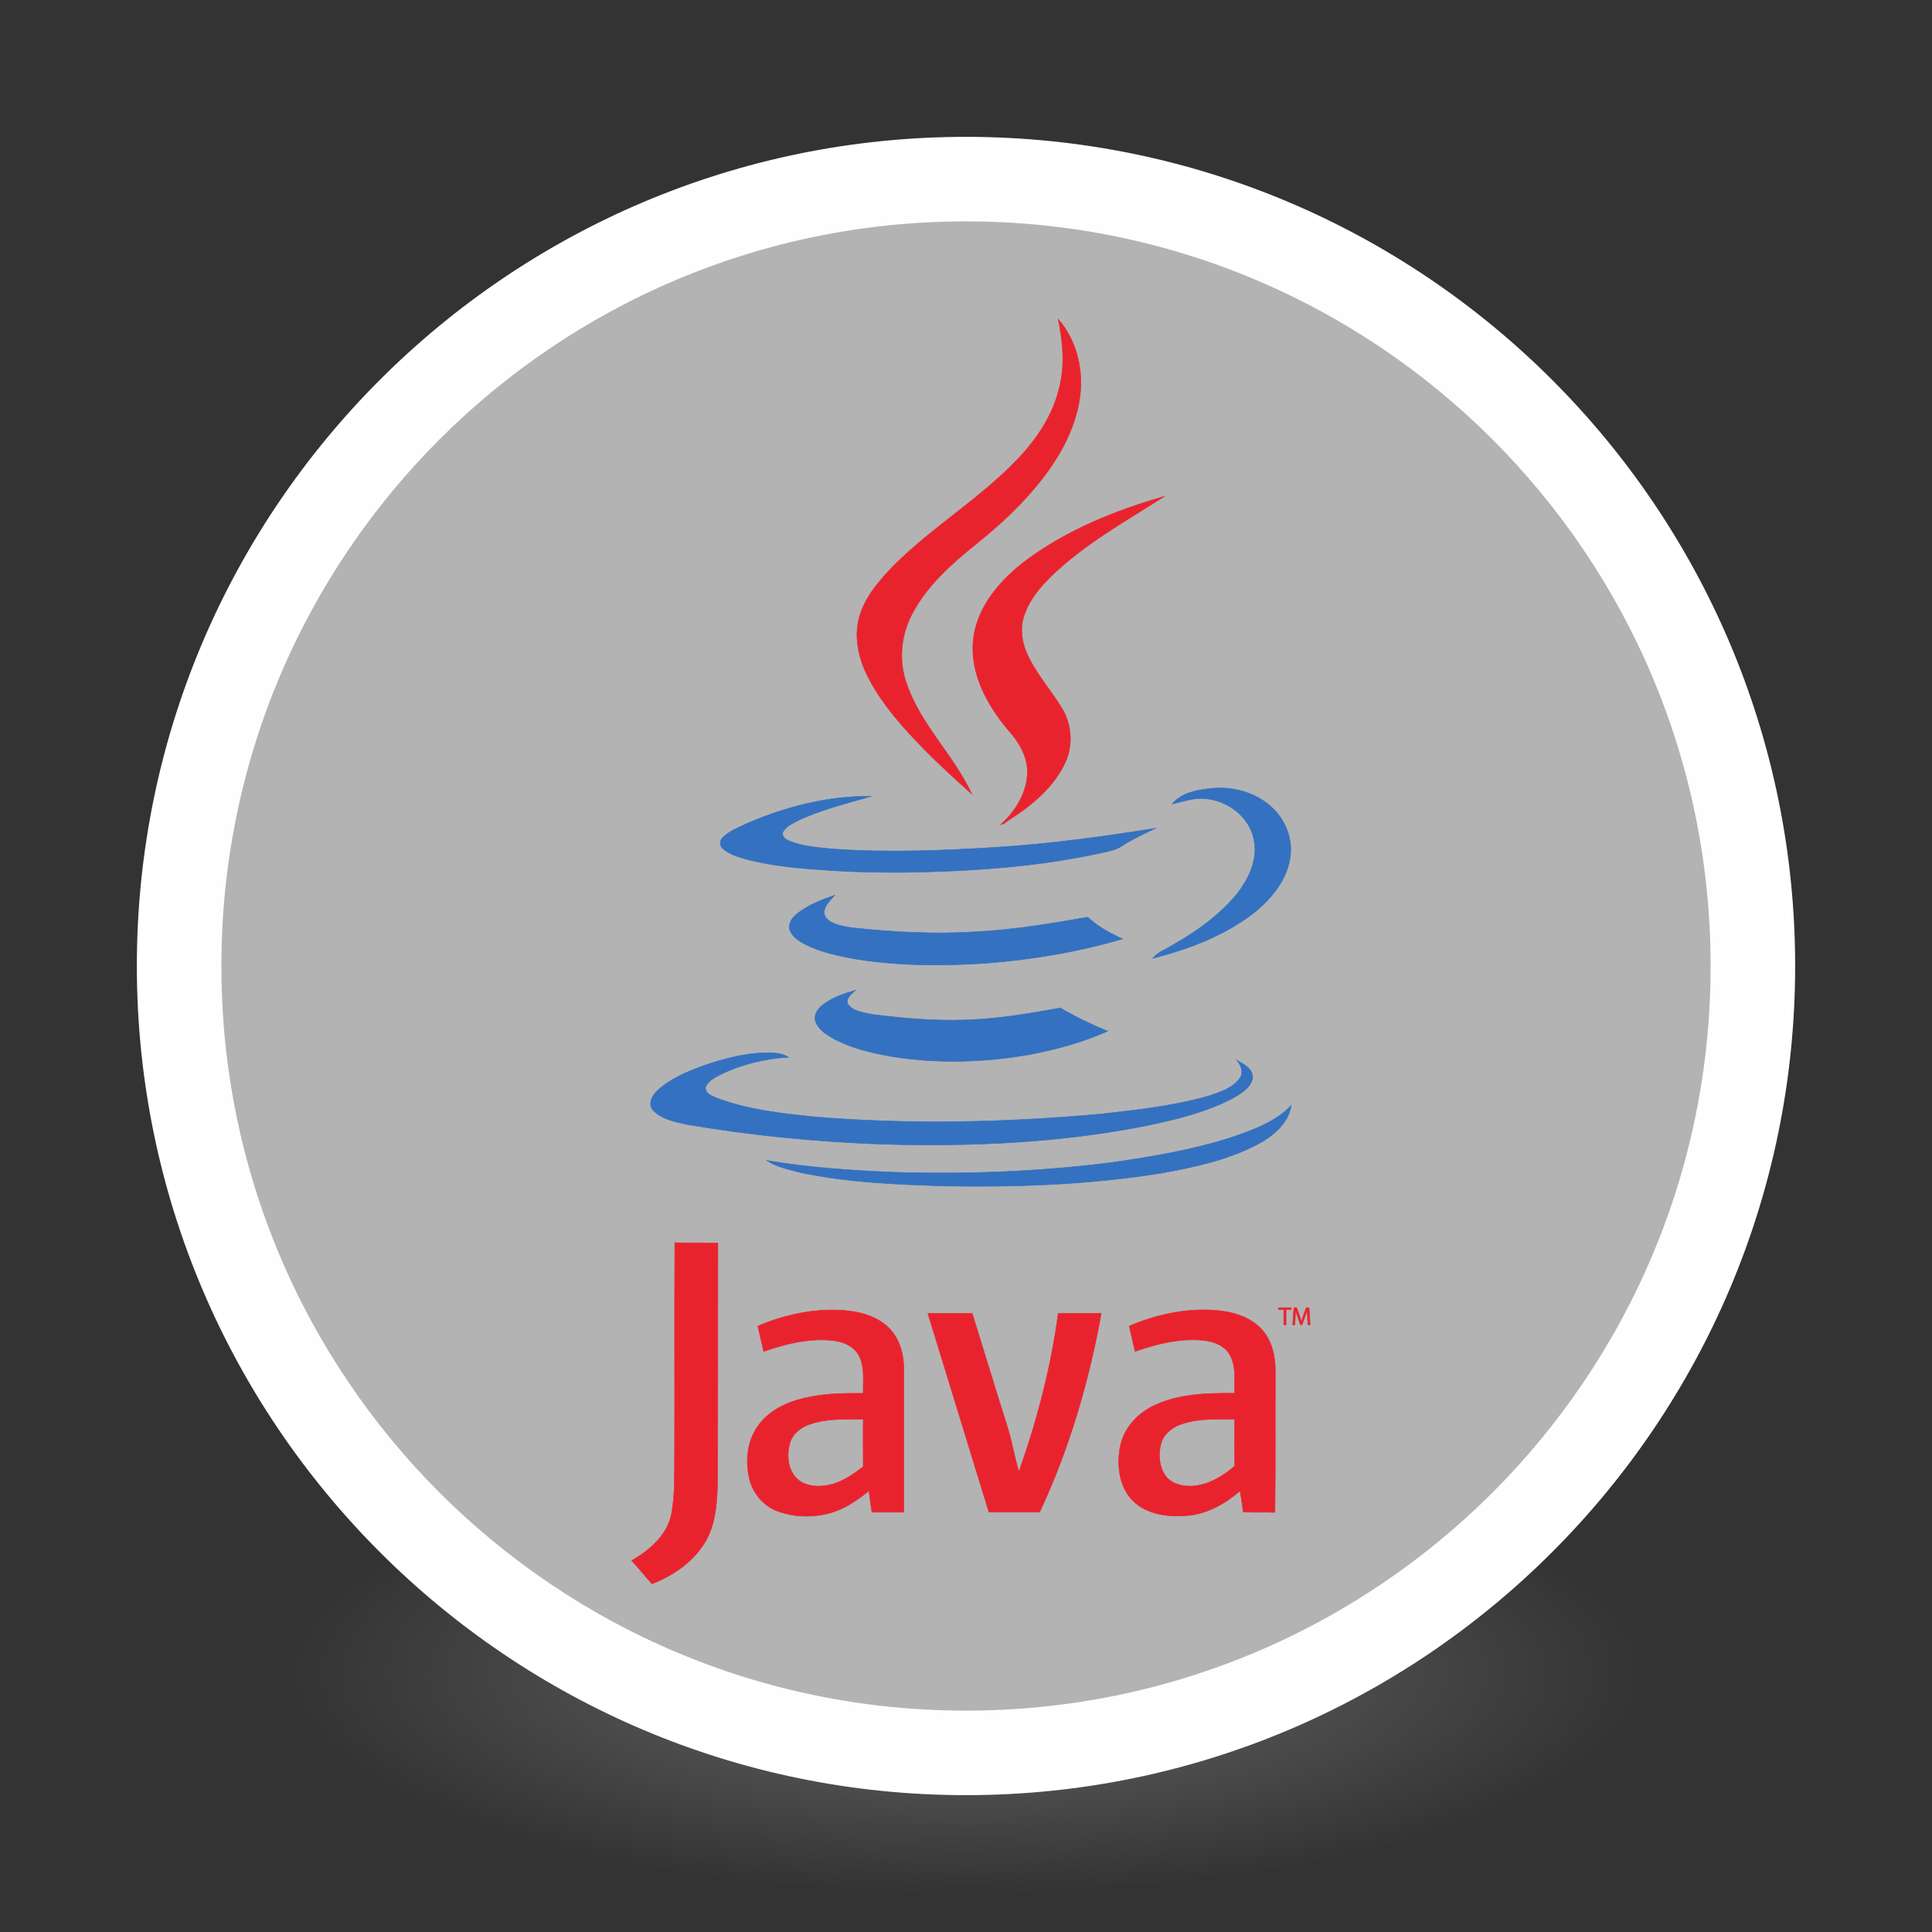 <?xml version="1.0" encoding="UTF-8" standalone="no"?>
<!-- Created with Inkscape (http://www.inkscape.org/) -->

<svg
   xmlns:dc="http://purl.org/dc/elements/1.1/"
   xmlns:cc="http://creativecommons.org/ns#"
   xmlns:rdf="http://www.w3.org/1999/02/22-rdf-syntax-ns#"
   xmlns:svg="http://www.w3.org/2000/svg"
   xmlns="http://www.w3.org/2000/svg"
   xmlns:xlink="http://www.w3.org/1999/xlink"
   xmlns:sodipodi="http://sodipodi.sourceforge.net/DTD/sodipodi-0.dtd"
   xmlns:inkscape="http://www.inkscape.org/namespaces/inkscape"
   id="svg4061"
   height="48"
   width="48"
   version="1.1"
   inkscape:version="0.92.0 unknown"
   sodipodi:docname="java.svg">
  <rect width="100%" height="100%" fill="#333333" stroke="none"/>
  <sodipodi:namedview
     pagecolor="#ffffff"
     bordercolor="#666666"
     borderopacity="1"
     objecttolerance="10"
     gridtolerance="10"
     guidetolerance="10"
     inkscape:pageopacity="0"
     inkscape:pageshadow="2"
     inkscape:window-width="1378"
     inkscape:window-height="894"
     id="namedview40"
     showgrid="false"
     inkscape:zoom="9.8333333"
     inkscape:cx="16.840864"
     inkscape:cy="30.437427"
     inkscape:window-x="596"
     inkscape:window-y="134"
     inkscape:window-maximized="0"
     inkscape:current-layer="g4206" />
  <defs
     id="defs4063">
    <linearGradient
       inkscape:collect="always"
       id="linearGradient3361">
      <stop
         style="stop-color:#0068e0;stop-opacity:1;"
         offset="0"
         id="stop3363" />
      <stop
         style="stop-color:#00acf4;stop-opacity:1"
         offset="1"
         id="stop3365" />
    </linearGradient>
    <linearGradient
       id="linearGradient3026"
       y2="40.496"
       gradientUnits="userSpaceOnUse"
       x2="71.204"
       gradientTransform="matrix(1.617,0,0,1.617,-92.707,-21.06)"
       y1="15.369"
       x1="71.204"
       xlink:href="#linearGradient3361">
      <stop
         id="stop4808-4"
         stop-color="#fff"
         offset="0" />
      <stop
         id="stop4810-0"
         stop-color="#fff"
         stop-opacity=".235"
         offset=".424" />
      <stop
         id="stop4812-8"
         stop-color="#fff"
         stop-opacity=".157"
         offset=".821" />
      <stop
         id="stop4814-0"
         stop-color="#fff"
         stop-opacity=".392"
         offset="1" />
    </linearGradient>
    <radialGradient
       id="radialGradient3029"
       fx="4.459"
       fy="8.509"
       gradientUnits="userSpaceOnUse"
       cy="8.626"
       cx="15.026"
       gradientTransform="matrix(-3.4973e-8 1.885 -1.776 -5.4723e-8 39.14 -7.993)"
       r="20">
      <stop
         id="stop4170"
         stop-color="#c24251"
         offset="0" />
      <stop
         id="stop4172"
         stop-color="#c24251"
         offset=".262" />
      <stop
         id="stop4174"
         stop-color="#a63643"
         offset=".661" />
      <stop
         id="stop4176"
         stop-color="#a63643"
         offset="1" />
    </radialGradient>
    <radialGradient
       id="radialGradient3032"
       gradientUnits="userSpaceOnUse"
       cy="3.99"
       cx="23.896"
       gradientTransform="matrix(0 2.889 -3.813 0 39.213 -65.95)"
       r="20.397">
      <stop
         id="stop3244-9-33-7-0-9"
         stop-color="#fff"
         offset="0" />
      <stop
         id="stop3246-3-5-0-8-5"
         stop-color="#ddd"
         offset=".262" />
      <stop
         id="stop3248-1-7-8-8-1"
         stop-color="#abacae"
         offset=".661" />
      <stop
         id="stop3250-9-3-0-5-1"
         stop-color="#89898b"
         offset="1" />
    </radialGradient>
    <radialGradient
       id="radialGradient3035"
       gradientUnits="userSpaceOnUse"
       cy="186.17"
       cx="99.157"
       gradientTransform="matrix(.271 0 0 .088 -2.855 25.187)"
       r="62.769">
      <stop
         id="stop3822-2-6-3"
         stop-color="#3d3d3d"
         offset="0" />
      <stop
         id="stop3864-8-7-7"
         stop-color="#686868"
         stop-opacity=".498"
         offset=".5" />
      <stop
         id="stop3824-1-2-5"
         stop-color="#686868"
         stop-opacity="0"
         offset="1" />
    </radialGradient>
    <linearGradient
       id="linearGradient4433"
       y2="25.611"
       gradientUnits="userSpaceOnUse"
       x2="23.078"
       gradientTransform="matrix(1 0 0 1.052 0 -.905)"
       y1="13.035"
       x1="22.759">
      <stop
         id="stop6305-1-0-2"
         stop-color="#fff"
         offset="0" />
      <stop
         id="stop6307-5-0-6"
         stop-color="#fff"
         stop-opacity="0"
         offset="1" />
    </linearGradient>
    <linearGradient
       id="linearGradient4829">
      <stop
         style="stop-color:#f4fbfc;stop-opacity:1;"
         offset="0"
         id="stop4831" />
      <stop
         style="stop-color:#d6d6d6;stop-opacity:1;"
         offset="1"
         id="stop4833" />
    </linearGradient>
  </defs>
  <g
     id="g4206">
    <path
       id="path3818-0-5"
       d="m 41,41.5 a 17,5.5 0 0 1 -34,0 17,5.5 0 1 1 34,0 z"
       inkscape:connector-curvature="0"
       style="fill:url(#radialGradient3035)" />
    <path
       id="path2555-7-2"
       style="color:#000000;fill:url(#radialGradient3032)"
       d="M 24,3.5 C 12.689,3.5 3.5,12.689 3.5,24 3.5,35.311 12.689,44.5 24,44.5 35.311,44.5 44.5,35.311 44.5,24 44.5,12.689 35.311,3.5 24,3.5 Z"
       inkscape:connector-curvature="0" />
    <path
       id="path2555-7-65"
       style="color:#000000;fill:#b3b3b3;fill-opacity:1"
       d="M 24,3.5 C 12.689,3.5 3.5,12.689 3.5,24 3.5,35.311 12.689,44.5 24,44.5 35.311,44.5 44.5,35.311 44.5,24 44.5,12.689 35.311,3.5 24,3.5 Z"
       inkscape:connector-curvature="0" />
    <path
       id="path4176"
       style="color:#000000;opacity:1;fill:none;stroke:#ffffff;stroke-width:2;stroke-linecap:round;stroke-linejoin:round;stroke-miterlimit:4;stroke-dasharray:none;stroke-opacity:0.982"
       d="M 43.5,24 C 43.5,34.77 34.77,43.5 24,43.5 13.23,43.5 4.5,34.77 4.5,24 4.5,13.23 13.23,4.5 24,4.5 34.77,4.5 43.5,13.23 43.5,24 Z"
       inkscape:connector-curvature="0" />
    <path
       id="path2555-7-1-7"
       style="color:#000000;opacity:1;fill:none;fill-opacity:1;stroke:#ffffff;stroke-width:0.2;stroke-linecap:round;stroke-linejoin:round;stroke-miterlimit:4;stroke-dasharray:none;stroke-opacity:1"
       d="m 24,3.5 c -11.311,0 -20.5,9.189 -20.5,20.5 0,11.311 9.189,20.5 20.5,20.5 11.311,0 20.5,-9.189 20.5,-20.5 0,-11.311 -9.189,-20.5 -20.5,-20.5 z"
       inkscape:connector-curvature="0" />
    <g
       id="g4317"
       transform="matrix(1,0,0,1,-1.002,-0.005)"
       style="fill:none;stroke:#000000;stroke-linecap:round;stroke-linejoin:round" />
    <g
       id="g10"
       transform="matrix(0.136,0,0,-0.136,-11.002,71.958)"
       inkscape:transform-center-x="6.1972393"
       inkscape:transform-center-y="0.0074016879">
      <path
         style="fill:#e9232e"
         inkscape:connector-curvature="0"
         id="path156"
         d="m 274.21,470.8 c 3.625,-4.128 4.822,-10.033 3.781,-15.358 -1.121,-5.981 -4.439,-11.268 -8.336,-15.822 -3.125,-3.666 -6.715,-6.907 -10.457,-9.917 -4.361,-3.512 -8.645,-7.293 -11.384,-12.233 -2.316,-4.013 -2.856,-8.952 -1.274,-13.313 2.585,-7.486 8.606,-13.043 11.886,-20.105 -3.628,3.203 -7.178,6.522 -10.497,10.033 -3.473,3.705 -6.753,7.641 -8.914,12.272 -1.466,3.242 -2.122,7.023 -1.003,10.457 1.119,3.512 3.627,6.329 6.136,8.953 6.984,6.985 15.589,12.117 22.419,19.217 3.784,3.898 6.909,8.567 7.989,13.931 0.888,3.936 0.463,7.988 -0.346,11.885" />
      <path
         style="fill:none;stroke:#e9232e;stroke-width:0.094;stroke-miterlimit:10"
         inkscape:connector-curvature="0"
         id="path158"
         d="m 274.21,470.8 c 3.625,-4.128 4.822,-10.033 3.781,-15.358 -1.121,-5.981 -4.439,-11.268 -8.336,-15.822 -3.125,-3.666 -6.715,-6.907 -10.457,-9.917 -4.361,-3.512 -8.645,-7.293 -11.384,-12.233 -2.316,-4.013 -2.856,-8.952 -1.274,-13.313 2.585,-7.486 8.606,-13.043 11.886,-20.105 -3.628,3.203 -7.178,6.522 -10.497,10.033 -3.473,3.705 -6.753,7.641 -8.914,12.272 -1.466,3.242 -2.122,7.023 -1.003,10.457 1.119,3.512 3.627,6.329 6.136,8.953 6.984,6.985 15.589,12.117 22.419,19.217 3.784,3.898 6.909,8.567 7.989,13.931 0.888,3.936 0.463,7.988 -0.346,11.885 z"
         stroke-miterlimit="10" />
      <path
         style="fill:#e9232e"
         inkscape:connector-curvature="0"
         id="path160"
         d="m 268.5,426.85 c 7.486,5.519 16.246,9.03 25.121,11.577 -7.021,-4.476 -14.353,-8.566 -20.412,-14.316 -2.201,-2.122 -4.283,-4.554 -5.248,-7.525 -0.734,-2.2 -0.426,-4.631 0.463,-6.715 1.621,-3.704 4.359,-6.714 6.443,-10.11 1.776,-2.894 2.084,-6.599 0.735,-9.725 -2.047,-4.592 -6.059,-7.949 -10.227,-10.611 -0.541,-0.309 -1.004,-0.888 -1.66,-0.965 2.779,2.508 4.939,6.058 4.863,9.879 -0.078,2.855 -1.66,5.363 -3.512,7.409 -3.82,4.553 -7.023,10.342 -6.367,16.477 0.656,6.136 5.055,11.075 9.801,14.625" />
      <path
         style="fill:none;stroke:#e9232e;stroke-width:0.094;stroke-miterlimit:10"
         inkscape:connector-curvature="0"
         id="path162"
         d="m 268.5,426.85 c 7.486,5.519 16.246,9.03 25.121,11.577 -7.021,-4.476 -14.353,-8.566 -20.412,-14.316 -2.201,-2.122 -4.283,-4.554 -5.248,-7.525 -0.734,-2.2 -0.426,-4.631 0.463,-6.715 1.621,-3.704 4.359,-6.714 6.443,-10.11 1.776,-2.894 2.084,-6.599 0.735,-9.725 -2.047,-4.592 -6.059,-7.949 -10.227,-10.611 -0.541,-0.309 -1.004,-0.888 -1.66,-0.965 2.779,2.508 4.939,6.058 4.863,9.879 -0.078,2.855 -1.66,5.363 -3.512,7.409 -3.82,4.553 -7.023,10.342 -6.367,16.477 0.656,6.136 5.055,11.075 9.801,14.625 z"
         stroke-miterlimit="10" />
      <path
         style="fill:#3471c0"
         inkscape:connector-curvature="0"
         id="path164"
         d="m 295.05,382.24 c 1.619,1.968 4.205,2.47 6.558,2.779 4.092,0.54 8.452,-0.502 11.539,-3.319 2.547,-2.276 3.975,-5.827 3.434,-9.261 -0.578,-3.975 -3.242,-7.294 -6.25,-9.802 -5.441,-4.36 -12.156,-6.907 -18.871,-8.605 0.387,0.425 0.811,0.81 1.312,1.119 5.094,2.74 10.149,5.942 13.893,10.419 2.275,2.778 4.051,6.406 3.318,10.072 -0.771,4.244 -4.9,7.332 -9.107,7.563 -2.008,0.193 -3.897,-0.579 -5.826,-0.965" />
      <path
         style="fill:none;stroke:#3471c0;stroke-width:0.094;stroke-miterlimit:10"
         inkscape:connector-curvature="0"
         id="path166"
         d="m 295.05,382.24 c 1.619,1.968 4.205,2.47 6.558,2.779 4.092,0.54 8.452,-0.502 11.539,-3.319 2.547,-2.276 3.975,-5.827 3.434,-9.261 -0.578,-3.975 -3.242,-7.294 -6.25,-9.802 -5.441,-4.36 -12.156,-6.907 -18.871,-8.605 0.387,0.425 0.811,0.81 1.312,1.119 5.094,2.74 10.149,5.942 13.893,10.419 2.275,2.778 4.051,6.406 3.318,10.072 -0.771,4.244 -4.9,7.332 -9.107,7.563 -2.008,0.193 -3.897,-0.579 -5.826,-0.965 z"
         stroke-miterlimit="10" />
      <path
         style="fill:#3471c0"
         inkscape:connector-curvature="0"
         id="path168"
         d="m 217.48,378.73 c 7.1,3.048 14.818,5.016 22.574,4.901 -4.515,-1.312 -9.145,-2.431 -13.39,-4.438 -1.003,-0.54 -2.161,-1.042 -2.74,-2.084 -0.308,-0.81 0.54,-1.35 1.157,-1.62 2.624,-1.081 5.519,-1.236 8.336,-1.506 9.878,-0.656 19.796,-0.27 29.638,0.348 9.722,0.617 19.371,1.929 28.978,3.473 -2.121,-1.004 -4.283,-2.007 -6.25,-3.28 -1.004,-0.695 -2.238,-0.888 -3.357,-1.158 -11.809,-2.624 -23.927,-3.435 -35.966,-3.627 -4.67,-0.039 -9.299,0.038 -13.93,0.347 -5.171,0.347 -10.381,0.733 -15.436,2.084 -1.467,0.424 -3.01,0.887 -4.168,1.929 -0.579,0.463 -0.579,1.39 -0.077,1.929 1.273,1.313 3.049,1.93 4.631,2.702" />
      <path
         style="fill:none;stroke:#3471c0;stroke-width:0.094;stroke-miterlimit:10"
         inkscape:connector-curvature="0"
         id="path170"
         d="m 217.48,378.73 c 7.1,3.048 14.818,5.016 22.574,4.901 -4.515,-1.312 -9.145,-2.431 -13.39,-4.438 -1.003,-0.54 -2.161,-1.042 -2.74,-2.084 -0.308,-0.81 0.54,-1.35 1.157,-1.62 2.624,-1.081 5.519,-1.236 8.336,-1.506 9.878,-0.656 19.796,-0.27 29.638,0.348 9.722,0.617 19.371,1.929 28.978,3.473 -2.121,-1.004 -4.283,-2.007 -6.25,-3.28 -1.004,-0.695 -2.238,-0.888 -3.357,-1.158 -11.809,-2.624 -23.927,-3.435 -35.966,-3.627 -4.67,-0.039 -9.299,0.038 -13.93,0.347 -5.171,0.347 -10.381,0.733 -15.436,2.084 -1.467,0.424 -3.01,0.887 -4.168,1.929 -0.579,0.463 -0.579,1.39 -0.077,1.929 1.273,1.313 3.049,1.93 4.631,2.702 z"
         stroke-miterlimit="10" />
      <path
         style="fill:#3471c0"
         inkscape:connector-curvature="0"
         id="path172"
         d="m 226.59,362.25 c 2.007,1.582 4.4,2.47 6.792,3.319 -0.771,-0.926 -1.852,-1.814 -1.929,-3.087 -0.038,-0.81 0.618,-1.428 1.273,-1.814 1.273,-0.656 2.701,-0.888 4.13,-1.08 7.408,-0.772 14.894,-1.197 22.381,-0.695 6.829,0.347 13.622,1.467 20.376,2.663 1.852,-1.737 4.051,-2.933 6.367,-3.975 -8.144,-2.392 -16.517,-3.782 -24.929,-4.438 -7.949,-0.54 -16.014,-0.502 -23.926,0.773 -3.126,0.578 -6.328,1.234 -9.183,2.7 -1.158,0.618 -2.47,1.428 -2.818,2.779 -0.231,1.157 0.618,2.199 1.466,2.855" />
      <path
         style="fill:none;stroke:#3471c0;stroke-width:0.094;stroke-miterlimit:10"
         inkscape:connector-curvature="0"
         id="path174"
         d="m 226.59,362.25 c 2.007,1.582 4.4,2.47 6.792,3.319 -0.771,-0.926 -1.852,-1.814 -1.929,-3.087 -0.038,-0.81 0.618,-1.428 1.273,-1.814 1.273,-0.656 2.701,-0.888 4.13,-1.08 7.408,-0.772 14.894,-1.197 22.381,-0.695 6.829,0.347 13.622,1.467 20.376,2.663 1.852,-1.737 4.051,-2.933 6.367,-3.975 -8.144,-2.392 -16.517,-3.782 -24.929,-4.438 -7.949,-0.54 -16.014,-0.502 -23.926,0.773 -3.126,0.578 -6.328,1.234 -9.183,2.7 -1.158,0.618 -2.47,1.428 -2.818,2.779 -0.231,1.157 0.618,2.199 1.466,2.855 z"
         stroke-miterlimit="10" />
      <path
         style="fill:#3471c0"
         inkscape:connector-curvature="0"
         id="path176"
         d="m 231.07,345.43 c 1.775,1.428 3.974,2.162 6.136,2.779 -0.695,-0.655 -1.93,-1.466 -1.389,-2.585 1.042,-1.352 2.971,-1.506 4.515,-1.854 6.521,-0.809 13.12,-1.349 19.642,-0.847 4.939,0.308 9.8,1.195 14.625,2.045 2.777,-1.622 5.672,-3.01 8.642,-4.246 -4.552,-2.044 -9.453,-3.356 -14.353,-4.283 -8.258,-1.466 -16.787,-1.659 -25.084,-0.347 -3.666,0.656 -7.409,1.504 -10.727,3.319 -1.274,0.732 -2.624,1.582 -3.164,3.01 -0.425,1.119 0.269,2.314 1.157,3.009" />
      <path
         style="fill:none;stroke:#3471c0;stroke-width:0.094;stroke-miterlimit:10"
         inkscape:connector-curvature="0"
         id="path178"
         d="m 231.07,345.43 c 1.775,1.428 3.974,2.162 6.136,2.779 -0.695,-0.655 -1.93,-1.466 -1.389,-2.585 1.042,-1.352 2.971,-1.506 4.515,-1.854 6.521,-0.809 13.12,-1.349 19.642,-0.847 4.939,0.308 9.8,1.195 14.625,2.045 2.777,-1.622 5.672,-3.01 8.642,-4.246 -4.552,-2.044 -9.453,-3.356 -14.353,-4.283 -8.258,-1.466 -16.787,-1.659 -25.084,-0.347 -3.666,0.656 -7.409,1.504 -10.727,3.319 -1.274,0.732 -2.624,1.582 -3.164,3.01 -0.425,1.119 0.269,2.314 1.157,3.009 z"
         stroke-miterlimit="10" />
      <path
         style="fill:#3471c0"
         inkscape:connector-curvature="0"
         id="path180"
         d="m 209.65,334.51 c 3.551,1.196 7.217,2.161 10.96,2.276 1.505,0.039 3.048,-0.038 4.36,-0.81 -4.476,-0.27 -8.953,-1.389 -12.966,-3.434 -0.887,-0.502 -1.891,-1.081 -2.238,-2.123 0,-1.196 1.351,-1.582 2.238,-1.967 5.596,-2.084 11.577,-2.74 17.443,-3.358 17.48,-1.466 35.076,-1.081 52.557,0.502 6.599,0.733 13.236,1.466 19.642,3.28 2.045,0.695 4.36,1.388 5.711,3.203 0.811,1.08 0.272,2.431 -0.539,3.357 1.311,-0.734 3.164,-1.66 2.895,-3.435 -0.502,-1.852 -2.395,-2.817 -3.938,-3.704 -4.939,-2.509 -10.38,-3.783 -15.783,-4.901 -15.705,-3.087 -31.797,-3.782 -47.773,-3.319 -12.04,0.426 -24.079,1.583 -35.965,3.627 -2.122,0.502 -4.514,0.928 -6.058,2.586 -1.003,1.158 -0.116,2.779 0.848,3.627 2.432,2.238 5.558,3.473 8.606,4.593" />
      <path
         style="fill:none;stroke:#3471c0;stroke-width:0.094;stroke-miterlimit:10"
         inkscape:connector-curvature="0"
         id="path182"
         d="m 209.65,334.51 c 3.551,1.196 7.217,2.161 10.96,2.276 1.505,0.039 3.048,-0.038 4.36,-0.81 -4.476,-0.27 -8.953,-1.389 -12.966,-3.434 -0.887,-0.502 -1.891,-1.081 -2.238,-2.123 0,-1.196 1.351,-1.582 2.238,-1.967 5.596,-2.084 11.577,-2.74 17.443,-3.358 17.48,-1.466 35.076,-1.081 52.557,0.502 6.599,0.733 13.236,1.466 19.642,3.28 2.045,0.695 4.36,1.388 5.711,3.203 0.811,1.08 0.272,2.431 -0.539,3.357 1.311,-0.734 3.164,-1.66 2.895,-3.435 -0.502,-1.852 -2.395,-2.817 -3.938,-3.704 -4.939,-2.509 -10.38,-3.783 -15.783,-4.901 -15.705,-3.087 -31.797,-3.782 -47.773,-3.319 -12.04,0.426 -24.079,1.583 -35.965,3.627 -2.122,0.502 -4.514,0.928 -6.058,2.586 -1.003,1.158 -0.116,2.779 0.848,3.627 2.432,2.238 5.558,3.473 8.606,4.593 z"
         stroke-miterlimit="10" />
      <path
         style="fill:#3471c0"
         inkscape:connector-curvature="0"
         id="path184"
         d="m 305.82,321.31 c 3.899,1.351 8.065,2.779 10.959,5.866 -0.502,-3.357 -3.396,-5.673 -6.252,-7.177 -5.478,-2.857 -11.615,-4.168 -17.71,-5.248 -12.891,-2.046 -25.971,-2.547 -39.054,-2.317 -8.914,0.271 -17.905,0.618 -26.665,2.471 -2.084,0.578 -4.322,0.965 -6.135,2.199 7.794,-1.312 15.706,-1.853 23.617,-2.161 13.004,-0.386 26.047,0.115 38.975,1.737 7.486,1.041 15.01,2.315 22.265,4.63" />
      <path
         style="fill:none;stroke:#3471c0;stroke-width:0.094;stroke-miterlimit:10"
         inkscape:connector-curvature="0"
         id="path186"
         d="m 305.82,321.31 c 3.899,1.351 8.065,2.779 10.959,5.866 -0.502,-3.357 -3.396,-5.673 -6.252,-7.177 -5.478,-2.857 -11.615,-4.168 -17.71,-5.248 -12.891,-2.046 -25.971,-2.547 -39.054,-2.317 -8.914,0.271 -17.905,0.618 -26.665,2.471 -2.084,0.578 -4.322,0.965 -6.135,2.199 7.794,-1.312 15.706,-1.853 23.617,-2.161 13.004,-0.386 26.047,0.115 38.975,1.737 7.486,1.041 15.01,2.315 22.265,4.63 z"
         stroke-miterlimit="10" />
      <path
         style="fill:#e9232e"
         inkscape:connector-curvature="0"
         id="path188"
         d="m 204.13,264.08 c 0.038,12.657 -0.039,25.314 0.038,38.01 2.624,-0.077 5.248,0 7.872,-0.077 -0.038,-14.163 0,-28.363 -0.038,-42.564 -0.077,-3.975 -0.154,-8.143 -2.084,-11.691 -2.123,-3.784 -5.904,-6.446 -9.917,-7.99 -1.274,1.39 -2.431,2.857 -3.705,4.245 3.242,1.891 6.484,4.592 7.255,8.49 0.734,3.821 0.502,7.717 0.579,11.577" />
      <path
         style="fill:none;stroke:#e9232e;stroke-width:0.094;stroke-miterlimit:10"
         inkscape:connector-curvature="0"
         id="path190"
         d="m 204.13,264.08 c 0.038,12.657 -0.039,25.314 0.038,38.01 2.624,-0.077 5.248,0 7.872,-0.077 -0.038,-14.163 0,-28.363 -0.038,-42.564 -0.077,-3.975 -0.154,-8.143 -2.084,-11.691 -2.123,-3.784 -5.904,-6.446 -9.917,-7.99 -1.274,1.39 -2.431,2.857 -3.705,4.245 3.242,1.891 6.484,4.592 7.255,8.49 0.734,3.821 0.502,7.717 0.579,11.577 z"
         stroke-miterlimit="10" />
      <path
         style="fill:#e9232e"
         inkscape:connector-curvature="0"
         id="path192"
         d="m 228.91,268.94 c -1.698,-0.539 -3.28,-1.774 -3.743,-3.549 -0.54,-1.968 -0.386,-4.283 0.887,-5.943 1.236,-1.621 3.474,-2.006 5.403,-1.775 2.701,0.309 5.055,1.853 7.139,3.511 0,2.895 -0.039,5.75 0,8.645 -3.242,0 -6.56,0.192 -9.686,-0.889 z m -9.57,17.906 c 5.209,2.239 10.998,3.397 16.67,2.78 2.933,-0.348 5.982,-1.43 7.872,-3.784 1.582,-2.005 2.162,-4.591 2.123,-7.099 v -25.894 h -5.827 c -0.193,1.275 -0.385,2.585 -0.54,3.898 -2.2,-1.737 -4.553,-3.396 -7.294,-4.09 -3.126,-0.811 -6.559,-0.734 -9.608,0.463 -2.355,0.964 -4.206,3.086 -4.862,5.556 -0.965,3.589 -0.463,7.795 2.084,10.69 2.276,2.662 5.711,3.974 9.106,4.592 3.126,0.617 6.329,0.617 9.532,0.617 -0.077,2.432 0.386,5.094 -1.004,7.254 -1.119,1.66 -3.164,2.316 -5.054,2.431 -4.129,0.348 -8.22,-0.694 -12.118,-2.045 -0.385,1.543 -0.733,3.087 -1.08,4.631" />
      <path
         style="fill:none;stroke:#e9232e;stroke-width:0.094;stroke-miterlimit:10"
         inkscape:connector-curvature="0"
         id="path194"
         d="m 228.91,268.94 c -1.698,-0.539 -3.28,-1.774 -3.743,-3.549 -0.54,-1.968 -0.386,-4.283 0.887,-5.943 1.236,-1.621 3.474,-2.006 5.403,-1.775 2.701,0.309 5.055,1.853 7.139,3.511 0,2.895 -0.039,5.75 0,8.645 -3.242,0 -6.56,0.192 -9.686,-0.889 z m -9.57,17.906 c 5.209,2.239 10.998,3.397 16.67,2.78 2.933,-0.348 5.982,-1.43 7.872,-3.784 1.582,-2.005 2.162,-4.591 2.123,-7.099 v -25.894 h -5.827 c -0.193,1.275 -0.385,2.585 -0.54,3.898 -2.2,-1.737 -4.553,-3.396 -7.294,-4.09 -3.126,-0.811 -6.559,-0.734 -9.608,0.463 -2.355,0.964 -4.206,3.086 -4.862,5.556 -0.965,3.589 -0.463,7.795 2.084,10.69 2.276,2.662 5.711,3.974 9.106,4.592 3.126,0.617 6.329,0.617 9.532,0.617 -0.077,2.432 0.386,5.094 -1.004,7.254 -1.119,1.66 -3.164,2.316 -5.054,2.431 -4.129,0.348 -8.22,-0.694 -12.118,-2.045 -0.385,1.543 -0.733,3.087 -1.08,4.631"
         stroke-miterlimit="10" />
      <path
         style="fill:#e9232e"
         inkscape:connector-curvature="0"
         id="path196"
         d="m 296.63,268.91 c -1.621,-0.54 -3.127,-1.774 -3.629,-3.473 -0.539,-1.967 -0.385,-4.284 0.85,-5.981 1.273,-1.659 3.55,-2.006 5.517,-1.775 2.664,0.386 5.094,1.853 7.102,3.627 -0.078,2.817 -0.039,5.673 -0.039,8.529 -3.28,0 -6.637,0.192 -9.801,-0.927 z m -9.455,17.944 c 5.248,2.239 11.037,3.434 16.748,2.78 2.855,-0.348 5.789,-1.391 7.678,-3.629 1.775,-2.121 2.316,-4.94 2.277,-7.641 -0.039,-8.527 0.039,-17.017 -0.076,-25.545 -1.93,0.076 -3.86,-0.039 -5.789,0.076 -0.194,1.313 -0.348,2.586 -0.578,3.86 -2.702,-2.316 -5.944,-4.207 -9.61,-4.515 -3.357,-0.309 -7.139,0.115 -9.764,2.509 -2.74,2.546 -3.201,6.675 -2.507,10.187 0.656,3.241 3.088,5.904 6.019,7.332 4.592,2.238 9.842,2.354 14.858,2.315 -0.079,2.353 0.347,4.862 -0.85,6.984 -0.926,1.699 -2.895,2.471 -4.746,2.663 -4.283,0.463 -8.566,-0.618 -12.58,-2.007 -0.348,1.543 -0.733,3.087 -1.08,4.631" />
      <path
         style="fill:none;stroke:#e9232e;stroke-width:0.094;stroke-miterlimit:10"
         inkscape:connector-curvature="0"
         id="path198"
         d="m 296.63,268.91 c -1.621,-0.54 -3.127,-1.774 -3.629,-3.473 -0.539,-1.967 -0.385,-4.284 0.85,-5.981 1.273,-1.659 3.55,-2.006 5.517,-1.775 2.664,0.386 5.094,1.853 7.102,3.627 -0.078,2.817 -0.039,5.673 -0.039,8.529 -3.28,0 -6.637,0.192 -9.801,-0.927 z m -9.455,17.944 c 5.248,2.239 11.037,3.434 16.748,2.78 2.855,-0.348 5.789,-1.391 7.678,-3.629 1.775,-2.121 2.316,-4.94 2.277,-7.641 -0.039,-8.527 0.039,-17.017 -0.076,-25.545 -1.93,0.076 -3.86,-0.039 -5.789,0.076 -0.194,1.313 -0.348,2.586 -0.578,3.86 -2.702,-2.316 -5.944,-4.207 -9.61,-4.515 -3.357,-0.309 -7.139,0.115 -9.764,2.509 -2.74,2.546 -3.201,6.675 -2.507,10.187 0.656,3.241 3.088,5.904 6.019,7.332 4.592,2.238 9.842,2.354 14.858,2.315 -0.079,2.353 0.347,4.862 -0.85,6.984 -0.926,1.699 -2.895,2.471 -4.746,2.663 -4.283,0.463 -8.566,-0.618 -12.58,-2.007 -0.348,1.543 -0.733,3.087 -1.08,4.631"
         stroke-miterlimit="10" />
      <path
         style="fill:#e9232e"
         inkscape:connector-curvature="0"
         id="path200"
         d="m 250.4,289.17 h 8.103 c 1.583,-5.093 3.126,-10.149 4.71,-15.242 0.924,-3.125 2.082,-6.213 2.738,-9.416 0.348,-1.428 0.656,-2.895 1.08,-4.284 3.321,9.377 5.867,19.064 7.18,28.942 h 7.871 c -2.277,-12.502 -5.865,-24.812 -11.268,-36.312 h -9.261 c -3.705,12.117 -7.448,24.195 -11.153,36.312" />
      <path
         style="fill:none;stroke:#e9232e;stroke-width:0.094;stroke-miterlimit:10"
         inkscape:connector-curvature="0"
         id="path202"
         d="m 250.4,289.17 h 8.103 c 1.583,-5.093 3.126,-10.149 4.71,-15.242 0.924,-3.125 2.082,-6.213 2.738,-9.416 0.348,-1.428 0.656,-2.895 1.08,-4.284 3.321,9.377 5.867,19.064 7.18,28.942 h 7.871 c -2.277,-12.502 -5.865,-24.812 -11.268,-36.312 h -9.261 c -3.705,12.117 -7.448,24.195 -11.153,36.312 z"
         stroke-miterlimit="10" />
      <path
         style="fill:#e9232e"
         inkscape:connector-curvature="0"
         id="path204"
         d="m 315.42,289.87 h -0.947 v 0.343 h 2.308 v -0.343 h -0.953 v -2.777 h -0.408 v 2.777" />
      <path
         style="fill:none;stroke:#e9232e;stroke-width:0.094;stroke-miterlimit:10"
         inkscape:connector-curvature="0"
         id="path206"
         d="m 315.42,289.87 h -0.947 v 0.343 h 2.308 v -0.343 h -0.953 v -2.777 h -0.408 z"
         stroke-miterlimit="10" />
      <path
         style="fill:#e9232e"
         inkscape:connector-curvature="0"
         id="path208"
         d="m 319.76,288.46 c -0.022,0.435 -0.051,0.963 -0.051,1.346 h -0.008 c -0.111,-0.36 -0.236,-0.754 -0.394,-1.184 l -0.551,-1.514 h -0.305 l -0.51,1.486 c -0.146,0.444 -0.267,0.842 -0.355,1.212 h -0.01 c -0.01,-0.388 -0.033,-0.907 -0.06,-1.379 l -0.082,-1.337 h -0.385 l 0.217,3.12 h 0.513 l 0.534,-1.51 c 0.128,-0.384 0.23,-0.727 0.314,-1.051 h 0.01 c 0.082,0.316 0.193,0.658 0.332,1.051 l 0.556,1.51 h 0.514 l 0.193,-3.12 h -0.398 l -0.074,1.37" />
      <path
         style="fill:none;stroke:#e9232e;stroke-width:0.094;stroke-miterlimit:10"
         inkscape:connector-curvature="0"
         id="path210"
         d="m 319.76,288.46 c -0.022,0.435 -0.051,0.963 -0.051,1.346 h -0.008 c -0.111,-0.36 -0.236,-0.754 -0.394,-1.184 l -0.551,-1.514 h -0.305 l -0.51,1.486 c -0.146,0.444 -0.267,0.842 -0.355,1.212 h -0.01 c -0.01,-0.388 -0.033,-0.907 -0.06,-1.379 l -0.082,-1.337 h -0.385 l 0.217,3.12 h 0.513 l 0.534,-1.51 c 0.128,-0.384 0.23,-0.727 0.314,-1.051 h 0.01 c 0.082,0.316 0.193,0.658 0.332,1.051 l 0.556,1.51 h 0.514 l 0.193,-3.12 h -0.398 z"
         stroke-miterlimit="10" />
    </g>
  </g>
</svg>
